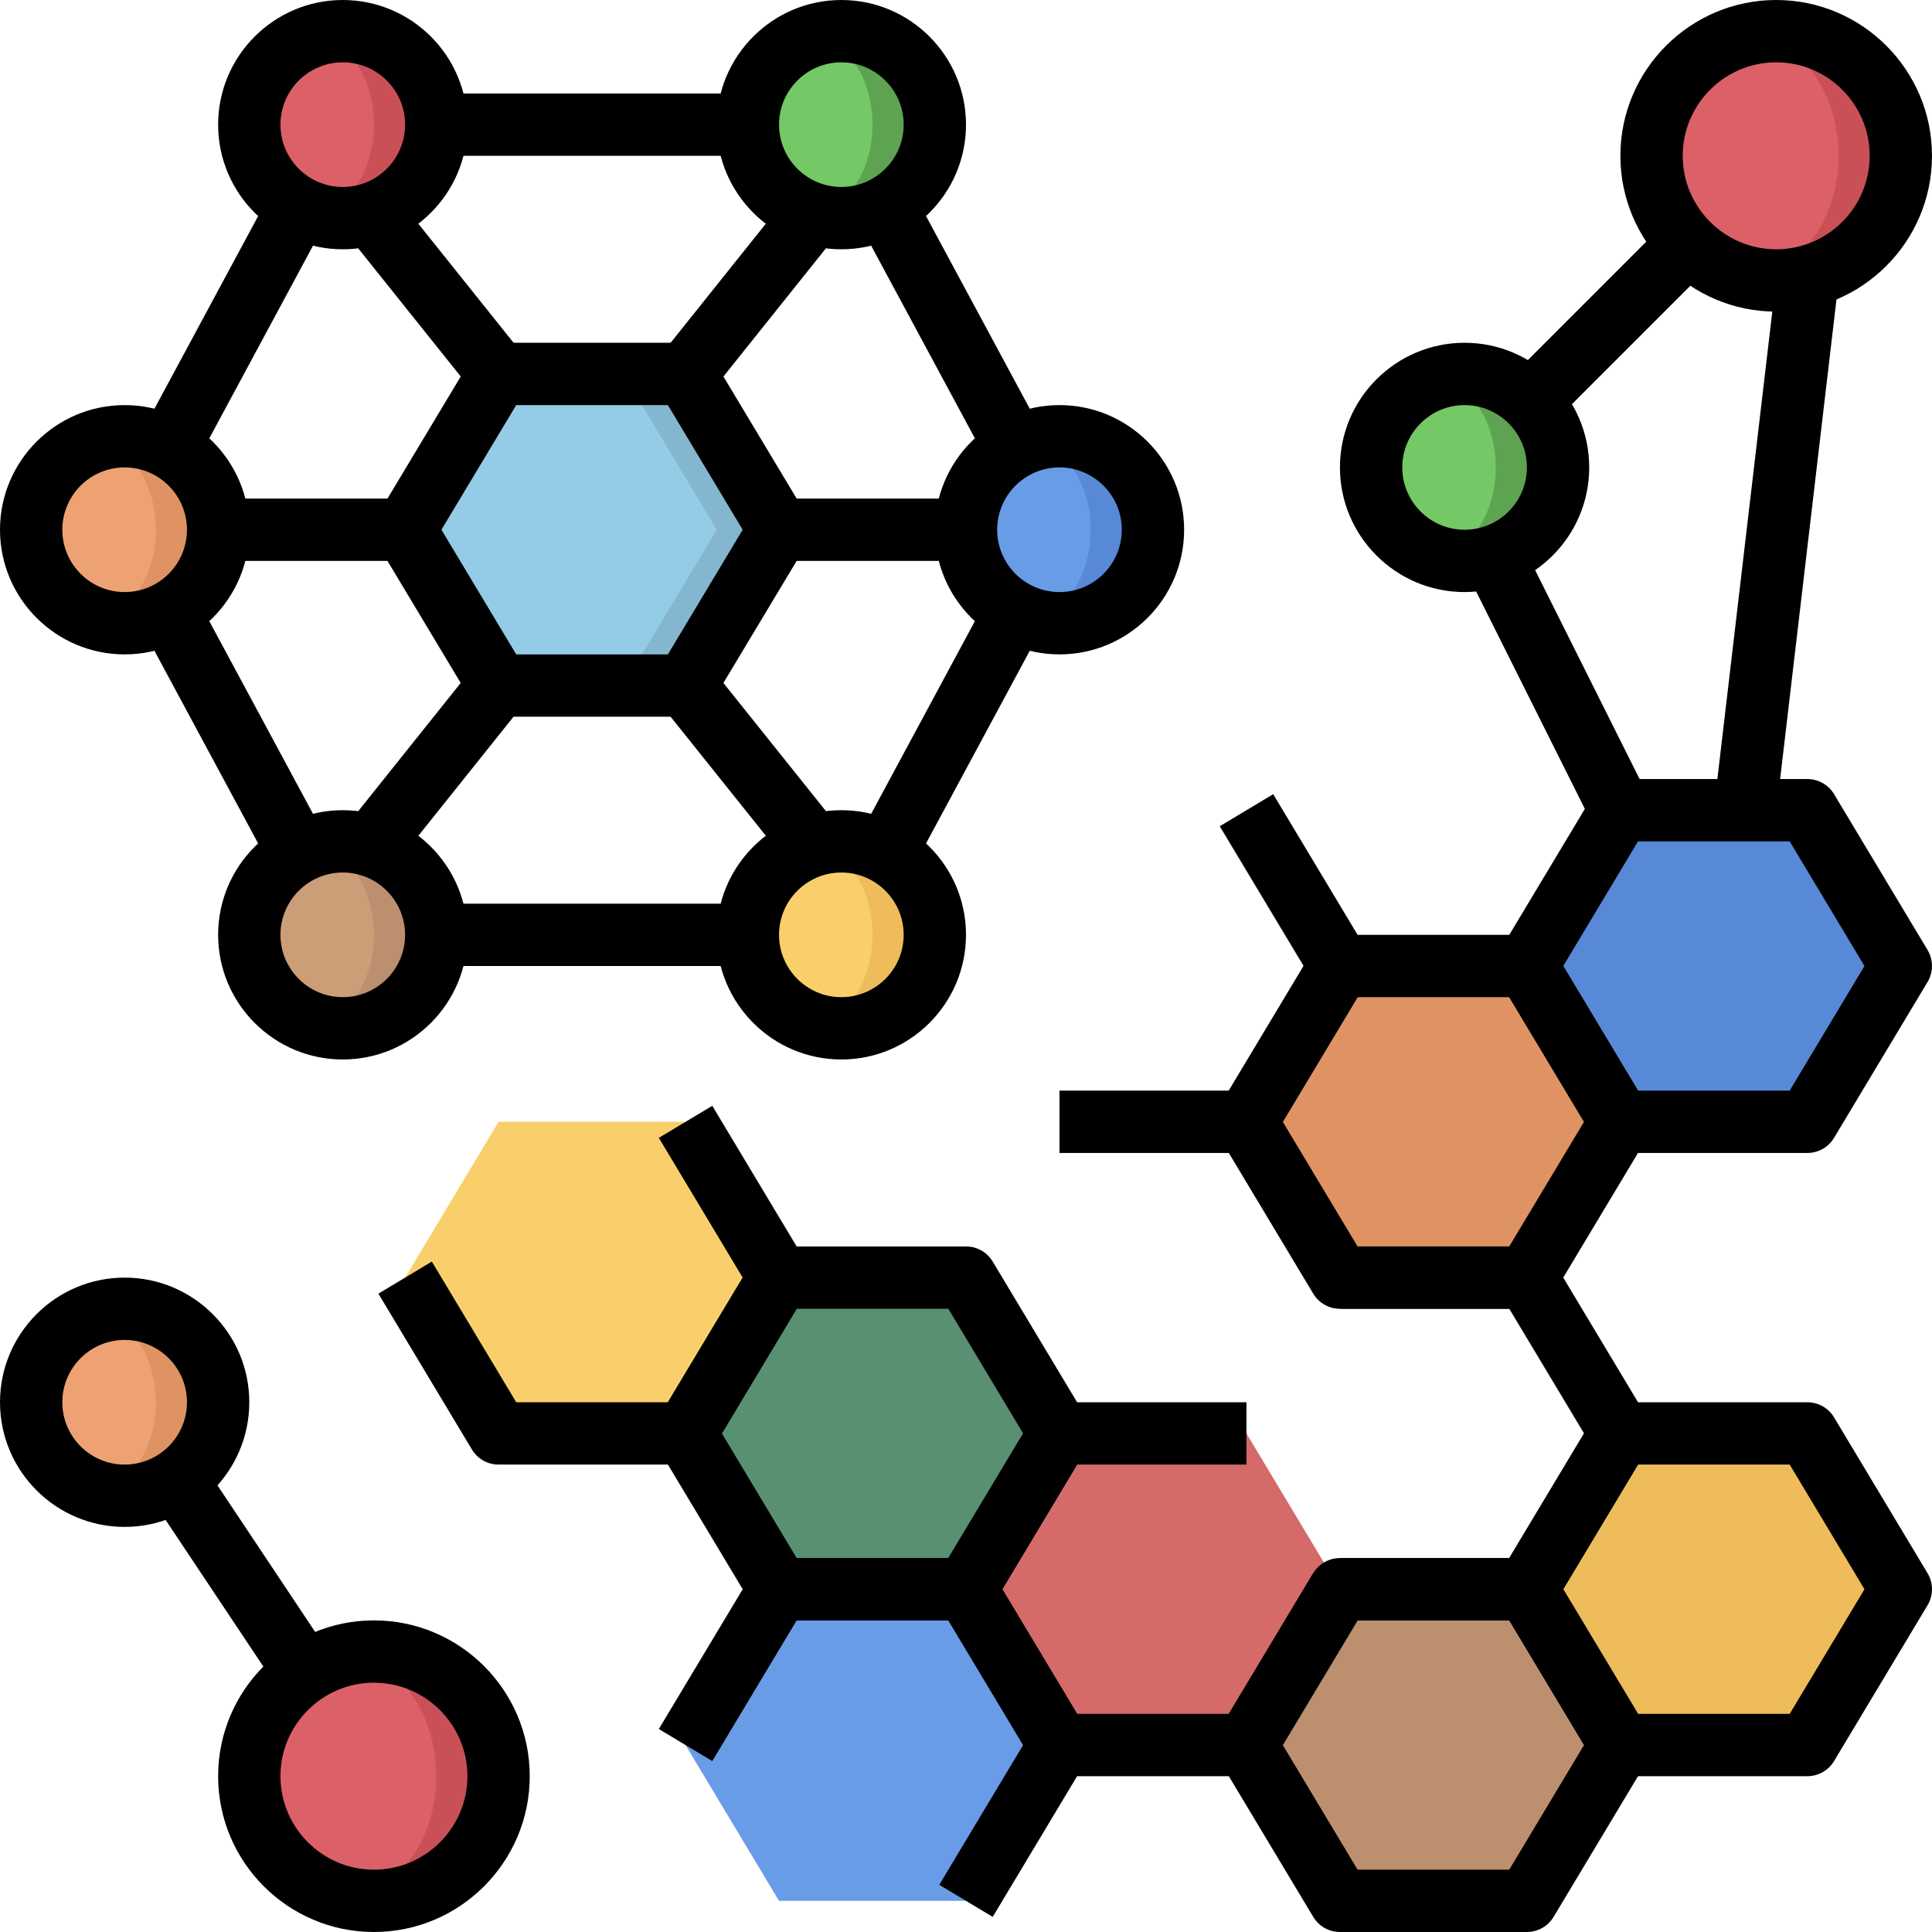 <svg height="496pt" viewBox="0 0 496 496" width="496pt" xmlns="http://www.w3.org/2000/svg"><path d="m56 360c0 13.254-10.746 24-24 24s-24-10.746-24-24 10.746-24 24-24 24 10.746 24 24zm0 0" fill="#df9363"/><path d="m40 360c0-12.441-7.164-22.527-16-22.527s-16 10.086-16 22.527 7.164 22.527 16 22.527 16-10.086 16-22.527zm0 0" fill="#eea273"/><path d="m128 456c0 17.672-14.328 32-32 32s-32-14.328-32-32 14.328-32 32-32 32 14.328 32 32zm0 0" fill="#ca5057"/><path d="m112 456c0-17.051-10.746-30.871-24-30.871s-24 13.82-24 30.871 10.746 30.871 24 30.871 24-13.82 24-30.871zm0 0" fill="#dc6068"/><path d="m488 248-24-40h-48l-24 40 24 40h48zm0 0" fill="#5789d6"/><path d="m416 288-24-40h-48l-24 40 24 40h48zm0 0" fill="#df9363"/><path d="m488 408-24-40h-48l-24 40 24 40h48zm0 0" fill="#eebc5a"/><path d="m416 448-24-40h-48l-24 40 24 40h48zm0 0" fill="#bc8f6f"/><path d="m344 408-24-40h-48l-24 40 24 40h48zm0 0" fill="#d46b69"/><path d="m272 368-24-40h-48l-24 40 24 40h48zm0 0" fill="#599072"/><path d="m272 448-24-40h-48l-24 40 24 40h48zm0 0" fill="#699ce6"/><path d="m200 328-24-40h-48l-24 40 24 40h48zm0 0" fill="#f8cf6a"/><path d="m400 120c0 13.254-10.746 24-24 24s-24-10.746-24-24 10.746-24 24-24 24 10.746 24 24zm0 0" fill="#5da351"/><path d="m384 120c0-12.441-7.164-22.527-16-22.527s-16 10.086-16 22.527 7.164 22.527 16 22.527 16-10.086 16-22.527zm0 0" fill="#74c865"/><path d="m488 40c0 17.672-14.328 32-32 32s-32-14.328-32-32 14.328-32 32-32 32 14.328 32 32zm0 0" fill="#ca5057"/><path d="m472 40c0-17.051-10.746-30.871-24-30.871s-24 13.82-24 30.871 10.746 30.871 24 30.871 24-13.82 24-30.871zm0 0" fill="#dc6068"/><path d="m200 136-24-40h-48l-24 40 24 40h48zm0 0" fill="#85b6cf"/><path d="m160 96h-32l-24 40 24 40h32l24-40zm0 0" fill="#94cce7"/><path d="m56 136c0 13.254-10.746 24-24 24s-24-10.746-24-24 10.746-24 24-24 24 10.746 24 24zm0 0" fill="#df9363"/><path d="m40 136c0-12.441-7.164-22.527-16-22.527s-16 10.086-16 22.527 7.164 22.527 16 22.527 16-10.086 16-22.527zm0 0" fill="#eea273"/><path d="m112 240c0 13.254-10.746 24-24 24s-24-10.746-24-24 10.746-24 24-24 24 10.746 24 24zm0 0" fill="#bc8f6f"/><path d="m96 240c0-12.441-7.164-22.527-16-22.527s-16 10.086-16 22.527 7.164 22.527 16 22.527 16-10.086 16-22.527zm0 0" fill="#cb9e78"/><path d="m240 240c0 13.254-10.746 24-24 24s-24-10.746-24-24 10.746-24 24-24 24 10.746 24 24zm0 0" fill="#eebc5a"/><path d="m224 240c0-12.441-7.164-22.527-16-22.527s-16 10.086-16 22.527 7.164 22.527 16 22.527 16-10.086 16-22.527zm0 0" fill="#f8cf6a"/><path d="m296 136c0 13.254-10.746 24-24 24s-24-10.746-24-24 10.746-24 24-24 24 10.746 24 24zm0 0" fill="#5789d6"/><path d="m280 136c0-12.441-7.164-22.527-16-22.527s-16 10.086-16 22.527 7.164 22.527 16 22.527 16-10.086 16-22.527zm0 0" fill="#699ce6"/><path d="m240 32c0 13.254-10.746 24-24 24s-24-10.746-24-24 10.746-24 24-24 24 10.746 24 24zm0 0" fill="#5da351"/><path d="m224 32c0-12.441-7.164-22.527-16-22.527s-16 10.086-16 22.527 7.164 22.527 16 22.527 16-10.086 16-22.527zm0 0" fill="#74c865"/><path d="m112 32c0 13.254-10.746 24-24 24s-24-10.746-24-24 10.746-24 24-24 24 10.746 24 24zm0 0" fill="#ca5057"/><path d="m96 32c0-12.441-7.164-22.527-16-22.527s-16 10.086-16 22.527 7.164 22.527 16 22.527 16-10.086 16-22.527zm0 0" fill="#dc6068"/><path d="m392 496h-48c-2.816 0-5.414-1.473-6.855-3.879l-24-40c-1.52-2.535-1.52-5.695 0-8.234l24-40c1.441-2.414 4.039-3.887 6.855-3.887h48c2.816 0 5.414 1.473 6.855 3.879l24 40c1.52 2.535 1.52 5.695 0 8.234l-24 40c-1.441 2.414-4.039 3.887-6.855 3.887zm-43.473-16h38.938l19.199-32-19.199-32h-38.938l-19.199 32zm0 0"/><path d="m464 456h-48c-2.816 0-5.414-1.473-6.855-3.879l-24-40c-1.52-2.535-1.52-5.695 0-8.234l24-40c1.441-2.414 4.039-3.887 6.855-3.887h48c2.816 0 5.414 1.473 6.855 3.879l24 40c1.52 2.535 1.52 5.695 0 8.234l-24 40c-1.441 2.414-4.039 3.887-6.855 3.887zm-43.473-16h38.938l19.199-32-19.199-32h-38.938l-19.199 32zm0 0"/><path d="m392 416h-48v-16h43.473l19.199-32-19.199-32h-43.473v-16h48c2.816 0 5.414 1.473 6.855 3.879l24 40c1.52 2.535 1.52 5.695 0 8.234l-24 40c-1.441 2.414-4.039 3.887-6.855 3.887zm0 0"/><path d="m320 456h-48c-2.816 0-5.414-1.473-6.855-3.879l-24-40c-1.52-2.535-1.52-5.695 0-8.234l24-40c1.441-2.414 4.039-3.887 6.855-3.887h48v16h-43.473l-19.199 32 19.199 32h38.938l21.672-36.121 13.719 8.234-24 40c-1.441 2.414-4.039 3.887-6.855 3.887zm0 0"/><path d="m464 296h-48c-2.816 0-5.414-1.473-6.855-3.879l-24-40c-1.52-2.535-1.52-5.695 0-8.234l24-40c1.441-2.414 4.039-3.887 6.855-3.887h48c2.816 0 5.414 1.473 6.855 3.879l24 40c1.52 2.535 1.52 5.695 0 8.234l-24 40c-1.441 2.414-4.039 3.887-6.855 3.887zm-43.473-16h38.938l19.199-32-19.199-32h-38.938l-19.199 32zm0 0"/><path d="m392 336h-48c-2.816 0-5.414-1.473-6.855-3.879l-24-40c-1.52-2.535-1.52-5.695 0-8.234l24-40c1.441-2.414 4.039-3.887 6.855-3.887h48c2.816 0 5.414 1.473 6.855 3.879l24 40c1.52 2.535 1.52 5.695 0 8.234l-24 40c-1.441 2.414-4.039 3.887-6.855 3.887zm-43.473-16h38.938l19.199-32-19.199-32h-38.938l-19.199 32zm0 0"/><path d="m320 296h-48v-16h43.473l19.199-32-21.527-35.879 13.719-8.234 24 40c1.52 2.539 1.52 5.699 0 8.234l-24 40c-1.449 2.406-4.047 3.879-6.863 3.879zm0 0"/><path d="m248 416h-48c-2.816 0-5.414-1.473-6.855-3.879l-24-40c-1.52-2.535-1.52-5.695 0-8.234l24-40c1.441-2.414 4.039-3.887 6.855-3.887h48c2.816 0 5.414 1.473 6.855 3.879l24 40c1.52 2.535 1.52 5.695 0 8.234l-24 40c-1.441 2.414-4.039 3.887-6.855 3.887zm-43.473-16h38.938l19.199-32-19.199-32h-38.938l-19.199 32zm0 0"/><path d="m176 376h-48c-2.816 0-5.414-1.473-6.855-3.879l-24-40 13.719-8.234 21.664 36.113h38.938l19.199-32-21.527-35.879 13.719-8.234 24 40c1.52 2.539 1.52 5.699 0 8.234l-24 40c-1.441 2.406-4.039 3.879-6.855 3.879zm0 0"/><path d="m254.855 492.121-13.719-8.234 21.535-35.887-19.199-32h-38.938l-21.672 36.121-13.719-8.234 24-40c1.441-2.414 4.039-3.887 6.855-3.887h48c2.816 0 5.414 1.473 6.855 3.879l24 40c1.52 2.535 1.52 5.695 0 8.234zm0 0"/><path d="m176 184h-48c-2.816 0-5.414-1.473-6.855-3.879l-24-40c-1.52-2.535-1.52-5.695 0-8.234l24-40c1.441-2.414 4.039-3.887 6.855-3.887h48c2.816 0 5.414 1.473 6.855 3.879l24 40c1.52 2.535 1.52 5.695 0 8.234l-24 40c-1.441 2.414-4.039 3.887-6.855 3.887zm-43.473-16h38.938l19.199-32-19.199-32h-38.938l-19.199 32zm0 0"/><path d="m112 24h80v16h-80zm0 0"/><path d="m220.328 56.902 14.098-7.586 33.266 61.781-14.094 7.59zm0 0"/><path d="m220.324 215.117 33.258-61.781 14.098 7.586-33.262 61.781zm0 0"/><path d="m112 232h80v16h-80zm0 0"/><path d="m36.32 160.895 14.094-7.586 33.262 61.789-14.094 7.586zm0 0"/><path d="m36.324 111.105 33.258-61.781 14.094 7.586-33.258 61.785zm0 0"/><path d="m216 272c-17.648 0-32-14.352-32-32s14.352-32 32-32 32 14.352 32 32-14.352 32-32 32zm0-48c-8.824 0-16 7.176-16 16s7.176 16 16 16 16-7.176 16-16-7.176-16-16-16zm0 0"/><path d="m272 168c-17.648 0-32-14.352-32-32s14.352-32 32-32 32 14.352 32 32-14.352 32-32 32zm0-48c-8.824 0-16 7.176-16 16s7.176 16 16 16 16-7.176 16-16-7.176-16-16-16zm0 0"/><path d="m216 64c-17.648 0-32-14.352-32-32s14.352-32 32-32 32 14.352 32 32-14.352 32-32 32zm0-48c-8.824 0-16 7.176-16 16s7.176 16 16 16 16-7.176 16-16-7.176-16-16-16zm0 0"/><path d="m88 272c-17.648 0-32-14.352-32-32s14.352-32 32-32 32 14.352 32 32-14.352 32-32 32zm0-48c-8.824 0-16 7.176-16 16s7.176 16 16 16 16-7.176 16-16-7.176-16-16-16zm0 0"/><path d="m32 168c-17.648 0-32-14.352-32-32s14.352-32 32-32 32 14.352 32 32-14.352 32-32 32zm0-48c-8.824 0-16 7.176-16 16s7.176 16 16 16 16-7.176 16-16-7.176-16-16-16zm0 0"/><path d="m88 64c-17.648 0-32-14.352-32-32s14.352-32 32-32 32 14.352 32 32-14.352 32-32 32zm0-48c-8.824 0-16 7.176-16 16s7.176 16 16 16 16-7.176 16-16-7.176-16-16-16zm0 0"/><path d="m89.754 60.996 12.496-9.996 32 40-12.496 9.996zm0 0"/><path d="m169.758 91.016 31.984-40.012 12.496 9.992-31.984 40.008zm0 0"/><path d="m200 128h48v16h-48zm0 0"/><path d="m56 128h48v16h-48zm0 0"/><path d="m89.754 211.016 31.984-40.012 12.5 9.992-31.984 40.008zm0 0"/><path d="m169.758 181 12.496-9.996 32 40-12.496 9.996zm0 0"/><path d="m456 80c-22.055 0-40-17.945-40-40s17.945-40 40-40 40 17.945 40 40-17.945 40-40 40zm0-64c-13.23 0-24 10.77-24 24s10.77 24 24 24 24-10.77 24-24-10.77-24-24-24zm0 0"/><path d="m376 152c-17.648 0-32-14.352-32-32s14.352-32 32-32 32 14.352 32 32-14.352 32-32 32zm0-48c-8.824 0-16 7.176-16 16s7.176 16 16 16 16-7.176 16-16-7.176-16-16-16zm0 0"/><path d="m386.336 98.348 40-40 11.312 11.316-39.996 39.996zm0 0"/><path d="m376.832 147.582 14.309-7.156 32 63.996-14.309 7.156zm0 0"/><path d="m440.07 207.059 15.98-136.004 15.891 1.867-15.98 136.004zm0 0"/><path d="m96 496c-22.055 0-40-17.945-40-40s17.945-40 40-40 40 17.945 40 40-17.945 40-40 40zm0-64c-13.23 0-24 10.77-24 24s10.77 24 24 24 24-10.77 24-24-10.77-24-24-24zm0 0"/><path d="m32 392c-17.648 0-32-14.352-32-32s14.352-32 32-32 32 14.352 32 32-14.352 32-32 32zm0-48c-8.824 0-16 7.176-16 16s7.176 16 16 16 16-7.176 16-16-7.176-16-16-16zm0 0"/><path d="m41.344 388.453 13.312-8.875 32 48.004-13.312 8.875zm0 0"/></svg>